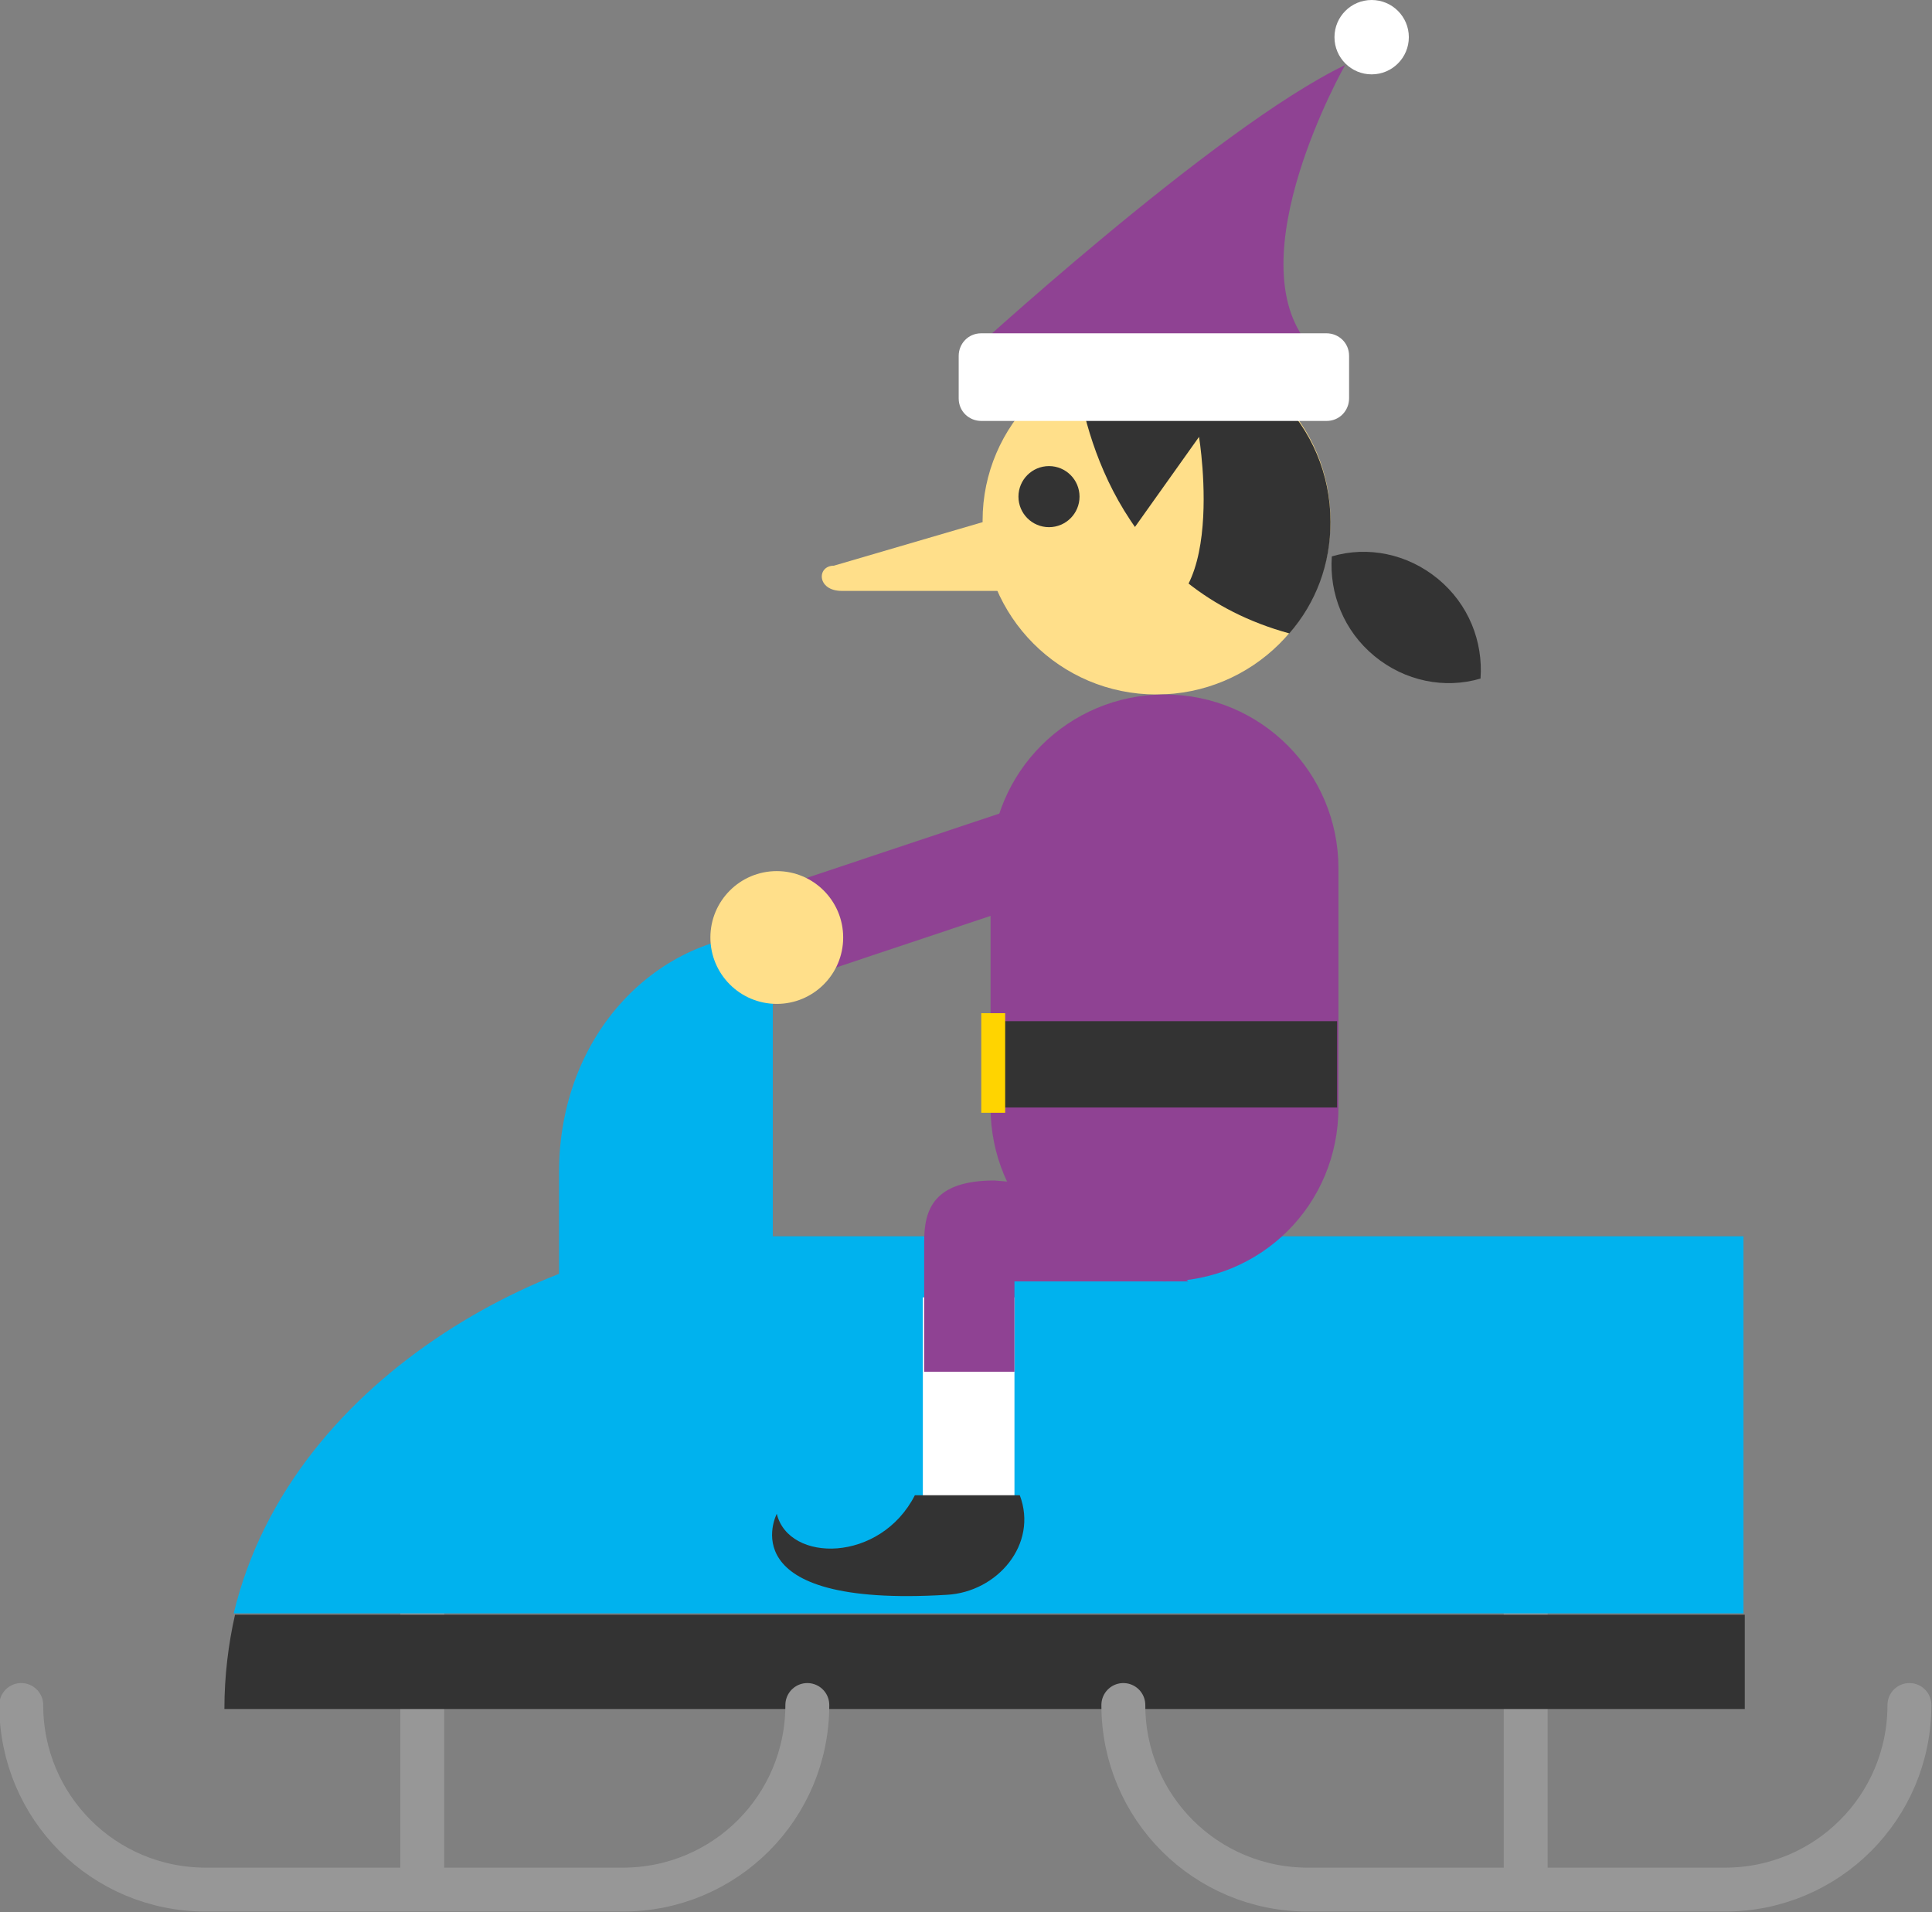 <svg xmlns="http://www.w3.org/2000/svg" viewBox="2.3 57.7 145.5 144" enable-background="new 2.3 57.7 145.5 144"><rect x="2.3" y="57.7" width="145.5" height="144" fill="#808080" stroke="none"/><g><path fill="none" stroke="#979797" stroke-width="3.307" stroke-linecap="round" stroke-miterlimit="10" d="M34.1 178.5V199M117.2 178.5V199"/><path fill="#00B2EE" d="M133.6 150.8H57.8c-12.7 0-33.5 10-37.9 28.4h113.7v-28.4z"/><path fill="#333" d="M20 179.3c-.5 2.2-.8 4.6-.8 7.1h114.5v-7.1H20z"/><path fill="#FFDF8A" d="M77.4 96.7l-12.3 3.6c-1.3 0-1.3 1.9.6 1.9h14.7l-3-5.5z"/><path fill="none" stroke="#979797" stroke-width="3.307" stroke-linecap="round" stroke-miterlimit="10" d="M63.1 186.1c0 7.7-6.2 13.9-13.9 13.9H17.8c-7.7 0-13.9-6.2-13.9-13.9M146.1 186.1c0 7.7-6.2 13.9-13.9 13.9h-31.4c-7.7 0-13.9-6.2-13.9-13.9"/><path fill="#8F4293" d="M74.8 84.8s19-17.5 28.8-22.2c0 0-8.3 14.6-2.7 21.1l-26.1 1.1z"/><path fill="#FFDF8A" d="M76.3 96.9c0 7.2 5.8 13.1 13.1 13.1 7.2 0 13.1-5.8 13.1-13.1 0-7.2-5.8-13.1-13.1-13.1-7.2.1-13.1 5.9-13.1 13.1z"/><path fill="#333" d="M83.3 85.4c1.8-.9 3.9-1.5 6.1-1.5 7.2 0 13.1 5.8 13.1 13.1 0 3.2-1.1 6.1-3.1 8.4C87 102 84 90.8 83.3 85.4z"/><path fill="#FFDF8A" d="M85.7 100.3l6.9-9.7s2.5 15.2-5.9 13.4l-1-3.7z"/><path fill="#fff" d="M74.5 87.7c0 1 .8 1.7 1.7 1.7h26c1 0 1.7-.8 1.7-1.7v-3.2c0-1-.8-1.7-1.7-1.7h-26c-1 0-1.7.8-1.7 1.7v3.2z"/><circle fill="#333" cx="81.3" cy="95.1" r="2.3"/><path fill="#8F4293" d="M76.9 141.1c0 7.2 5.8 13.1 13.1 13.1s13.1-5.8 13.1-13.1v-18c0-7.2-5.8-13.1-13.1-13.1-7.2 0-13.1 5.8-13.1 13.1v18z"/><path fill="#fff" d="M71.8 155.4v16.2h6.9v-16.2"/><path fill="#8F4293" d="M91.8 154.2H78.7v6.8h-6.8v-9.8c0-2.4.7-4.6 5.3-4.6l6 .5"/><path fill="#333" d="M79.1 170.3h-7.9c-2.6 5.1-9.5 5.1-10.4 1.4 0 0-3.7 7.1 12.8 6.1 3.8-.2 6.9-3.8 5.5-7.5zM76.9 134.6H103v6.5H76.9z"/><path fill="#FFD400" d="M76.2 134H78v7.5h-1.8z"/><circle fill="#fff" cx="105.6" cy="60.5" r="2.8"/><path fill="#00B2EE" d="M44.4 165.2V146c0-10.5 7.5-18 16.1-18v33.8"/><path fill="#8F4293" d="M61.927 131.673l-2.248-6.734 29.308-9.787 2.248 6.734z"/><circle fill="#FFDF8A" cx="60.8" cy="128.3" r="5"/><path fill="#333" d="M105.8 107.1c2.3 1.9 5.3 2.5 8 1.7.2-2.8-.9-5.6-3.2-7.5-2.3-1.9-5.3-2.5-8-1.7-.2 2.8.9 5.6 3.2 7.5z"/></g></svg>